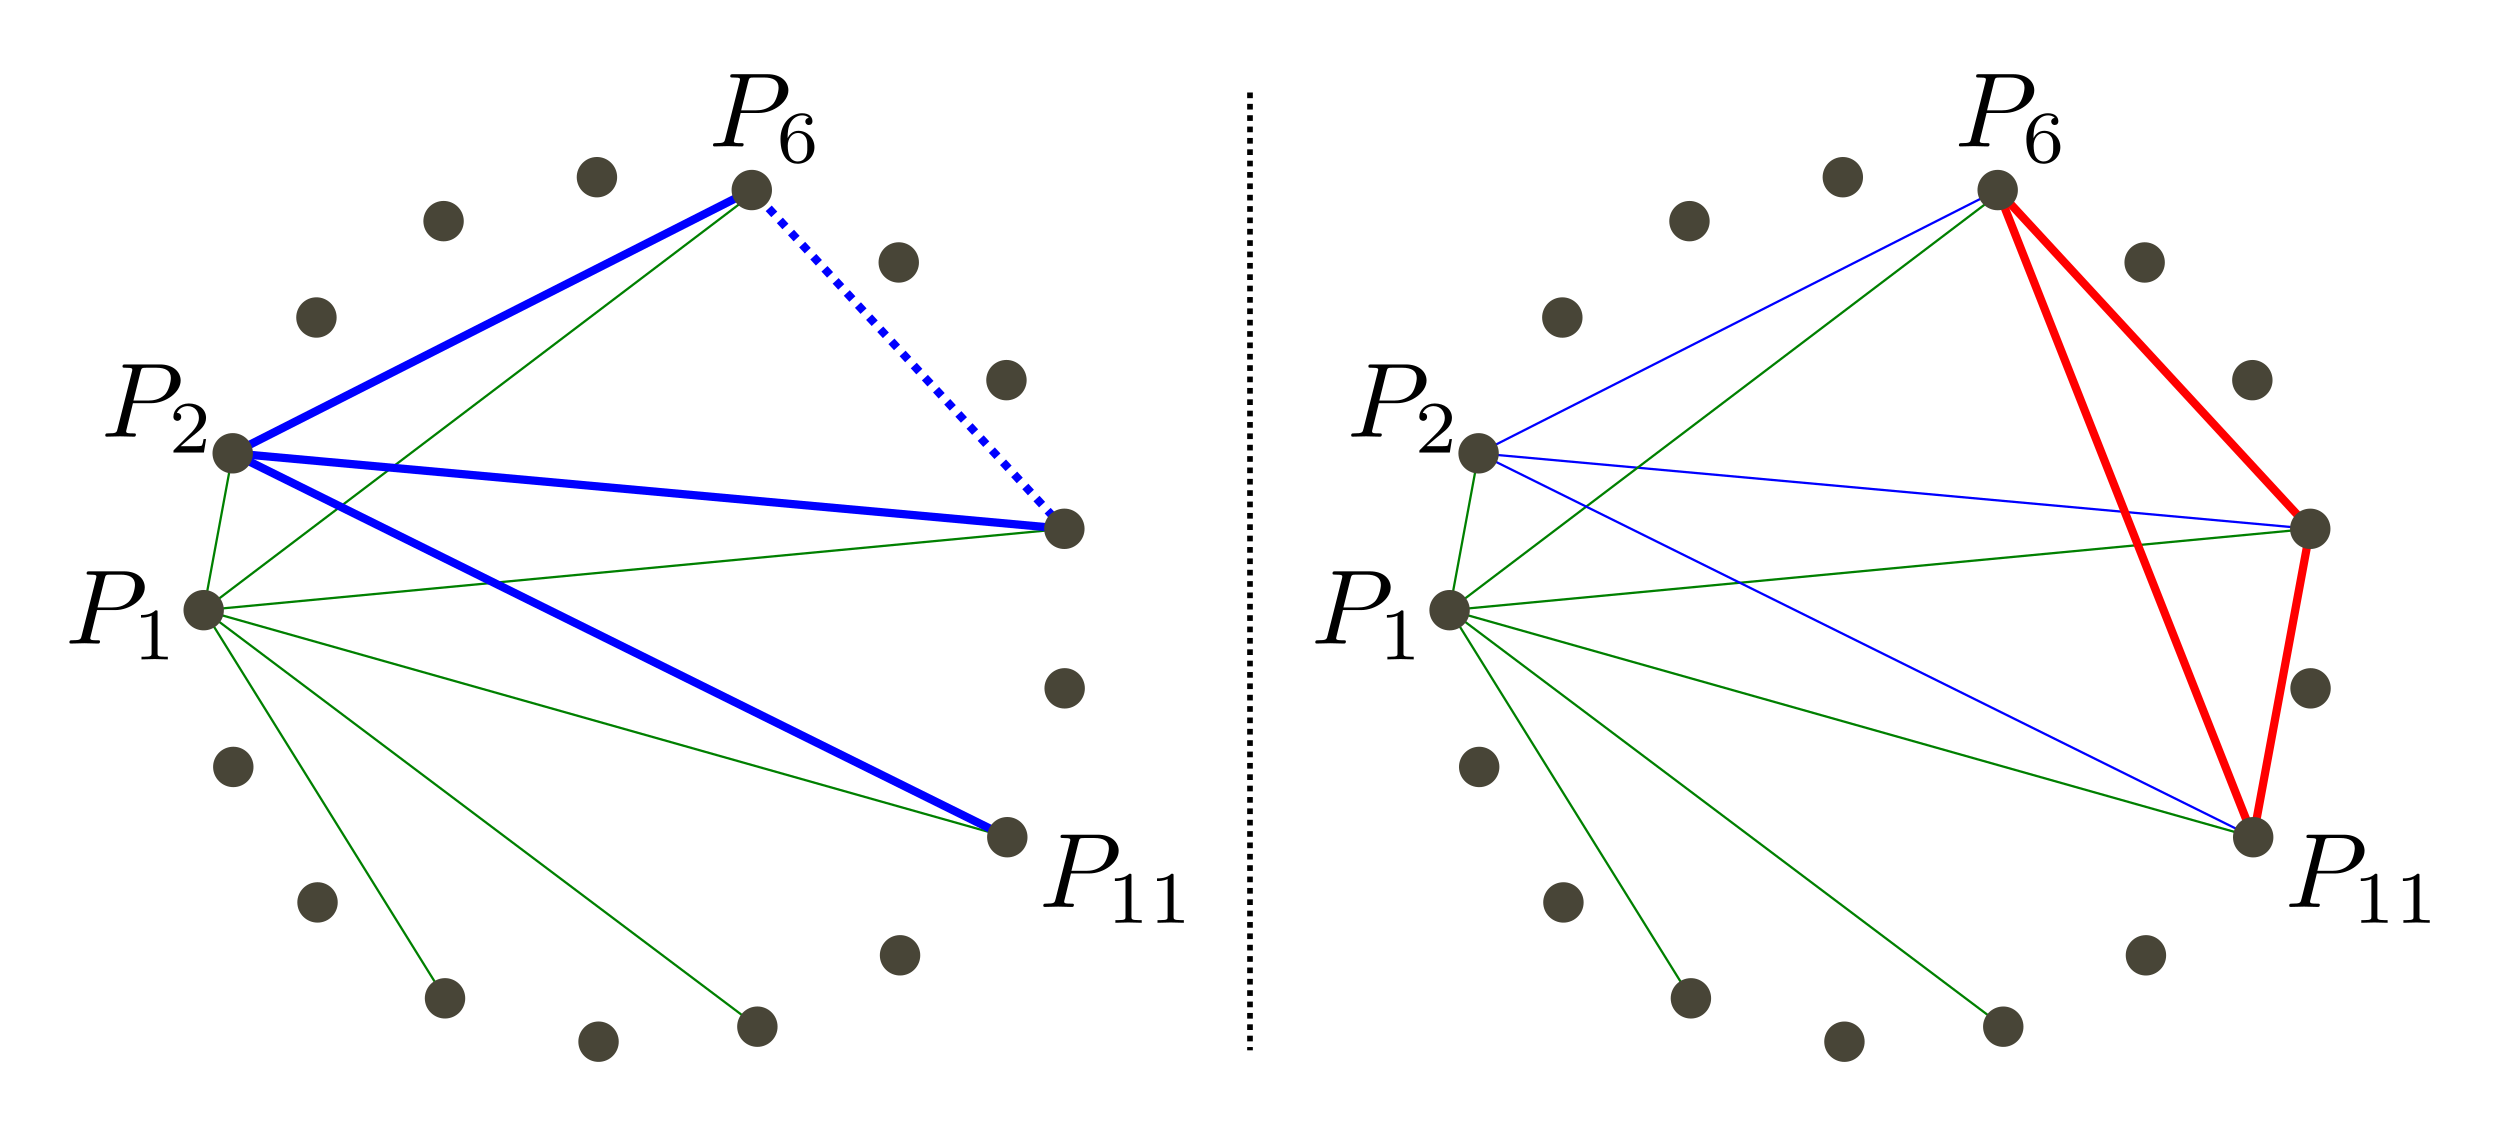 <?xml version="1.0" encoding="UTF-8" standalone="no"?>
<!-- Created with Inkscape (http://www.inkscape.org/) -->

<svg
   xmlns:ns0="http://www.iki.fi/pav/software/textext/"
   xmlns:dc="http://purl.org/dc/elements/1.1/"
   xmlns:cc="http://creativecommons.org/ns#"
   xmlns:rdf="http://www.w3.org/1999/02/22-rdf-syntax-ns#"
   xmlns:svg="http://www.w3.org/2000/svg"
   xmlns="http://www.w3.org/2000/svg"
   xmlns:xlink="http://www.w3.org/1999/xlink"
   xmlns:sodipodi="http://sodipodi.sourceforge.net/DTD/sodipodi-0.dtd"
   xmlns:inkscape="http://www.inkscape.org/namespaces/inkscape"
   width="220mm"
   height="100mm"
   viewBox="0 0 220 100"
   version="1.1"
   id="svg8"
   inkscape:version="0.92.4 (5da689c313, 2019-01-14)"
   sodipodi:docname="IMO1964-2.svg">
  <defs
     id="defs2">
    <g
       id="g4824-6">
      <symbol
         id="textext-c743eb58-0-1"
         overflow="visible"
         style="overflow:visible">
        <path
           id="path4812-2"
           d=""
           style="stroke:none"
           inkscape:connector-curvature="0" />
      </symbol>
      <symbol
         id="textext-c743eb58-1-9"
         overflow="visible"
         style="overflow:visible">
        <path
           id="path4815-3"
           d="M 3.016,-3.156 H 4.719 c 1.406,0 2.797,-1.031 2.797,-2.141 0,-0.781 -0.656,-1.516 -1.969,-1.516 h -3.219 c -0.188,0 -0.297,0 -0.297,0.188 0,0.125 0.078,0.125 0.281,0.125 0.125,0 0.312,0.016 0.422,0.016 0.172,0.031 0.219,0.047 0.219,0.172 0,0.031 0,0.062 -0.031,0.188 l -1.344,5.344 c -0.094,0.391 -0.109,0.469 -0.906,0.469 -0.156,0 -0.266,0 -0.266,0.188 C 0.406,0 0.516,0 0.547,0 0.828,0 1.531,-0.031 1.812,-0.031 c 0.219,0 0.438,0.016 0.641,0.016 0.219,0 0.438,0.016 0.641,0.016 0.078,0 0.203,0 0.203,-0.203 0,-0.109 -0.094,-0.109 -0.281,-0.109 -0.359,0 -0.641,0 -0.641,-0.172 0,-0.062 0.016,-0.109 0.031,-0.172 z M 3.734,-6.125 C 3.828,-6.469 3.844,-6.5 4.281,-6.5 h 0.953 c 0.828,0 1.359,0.266 1.359,0.953 0,0.391 -0.203,1.25 -0.594,1.609 -0.5,0.453 -1.094,0.531 -1.531,0.531 H 3.062 Z m 0,0"
           style="stroke:none"
           inkscape:connector-curvature="0" />
      </symbol>
      <symbol
         id="textext-c743eb58-2-1"
         overflow="visible"
         style="overflow:visible">
        <path
           id="path4818-9"
           d=""
           style="stroke:none"
           inkscape:connector-curvature="0" />
      </symbol>
      <symbol
         id="textext-c743eb58-3-4"
         overflow="visible"
         style="overflow:visible">
        <path
           id="path4821-7"
           d="m 2.328,-4.438 c 0,-0.188 0,-0.188 -0.203,-0.188 -0.453,0.438 -1.078,0.438 -1.359,0.438 v 0.25 c 0.156,0 0.625,0 1,-0.188 v 3.547 c 0,0.234 0,0.328 -0.688,0.328 H 0.812 V 0 c 0.125,0 0.984,-0.031 1.234,-0.031 0.219,0 1.094,0.031 1.25,0.031 V -0.25 H 3.031 c -0.703,0 -0.703,-0.094 -0.703,-0.328 z m 0,0"
           style="stroke:none"
           inkscape:connector-curvature="0" />
      </symbol>
    </g>
    <g
       id="g4824-0">
      <symbol
         id="textext-c743eb58-0-6"
         overflow="visible"
         style="overflow:visible">
        <path
           id="path4812-3"
           d=""
           style="stroke:none"
           inkscape:connector-curvature="0" />
      </symbol>
      <symbol
         id="textext-c743eb58-1-2"
         overflow="visible"
         style="overflow:visible">
        <path
           id="path4815-0"
           d="M 3.016,-3.156 H 4.719 c 1.406,0 2.797,-1.031 2.797,-2.141 0,-0.781 -0.656,-1.516 -1.969,-1.516 h -3.219 c -0.188,0 -0.297,0 -0.297,0.188 0,0.125 0.078,0.125 0.281,0.125 0.125,0 0.312,0.016 0.422,0.016 0.172,0.031 0.219,0.047 0.219,0.172 0,0.031 0,0.062 -0.031,0.188 l -1.344,5.344 c -0.094,0.391 -0.109,0.469 -0.906,0.469 -0.156,0 -0.266,0 -0.266,0.188 C 0.406,0 0.516,0 0.547,0 0.828,0 1.531,-0.031 1.812,-0.031 c 0.219,0 0.438,0.016 0.641,0.016 0.219,0 0.438,0.016 0.641,0.016 0.078,0 0.203,0 0.203,-0.203 0,-0.109 -0.094,-0.109 -0.281,-0.109 -0.359,0 -0.641,0 -0.641,-0.172 0,-0.062 0.016,-0.109 0.031,-0.172 z M 3.734,-6.125 C 3.828,-6.469 3.844,-6.5 4.281,-6.5 h 0.953 c 0.828,0 1.359,0.266 1.359,0.953 0,0.391 -0.203,1.25 -0.594,1.609 -0.5,0.453 -1.094,0.531 -1.531,0.531 H 3.062 Z m 0,0"
           style="stroke:none"
           inkscape:connector-curvature="0" />
      </symbol>
      <symbol
         id="textext-c743eb58-2-6"
         overflow="visible"
         style="overflow:visible">
        <path
           id="path4818-1"
           d=""
           style="stroke:none"
           inkscape:connector-curvature="0" />
      </symbol>
      <symbol
         id="textext-c743eb58-3-5"
         overflow="visible"
         style="overflow:visible">
        <path
           id="path4821-5"
           d="m 2.328,-4.438 c 0,-0.188 0,-0.188 -0.203,-0.188 -0.453,0.438 -1.078,0.438 -1.359,0.438 v 0.25 c 0.156,0 0.625,0 1,-0.188 v 3.547 c 0,0.234 0,0.328 -0.688,0.328 H 0.812 V 0 c 0.125,0 0.984,-0.031 1.234,-0.031 0.219,0 1.094,0.031 1.25,0.031 V -0.25 H 3.031 c -0.703,0 -0.703,-0.094 -0.703,-0.328 z m 0,0"
           style="stroke:none"
           inkscape:connector-curvature="0" />
      </symbol>
    </g>
    <g
       id="g4824-7">
      <symbol
         id="textext-c743eb58-0-4"
         overflow="visible"
         style="overflow:visible">
        <path
           id="path4812-5"
           d=""
           style="stroke:none"
           inkscape:connector-curvature="0" />
      </symbol>
      <symbol
         id="textext-c743eb58-1-25"
         overflow="visible"
         style="overflow:visible">
        <path
           id="path4815-4"
           d="M 3.016,-3.156 H 4.719 c 1.406,0 2.797,-1.031 2.797,-2.141 0,-0.781 -0.656,-1.516 -1.969,-1.516 h -3.219 c -0.188,0 -0.297,0 -0.297,0.188 0,0.125 0.078,0.125 0.281,0.125 0.125,0 0.312,0.016 0.422,0.016 0.172,0.031 0.219,0.047 0.219,0.172 0,0.031 0,0.062 -0.031,0.188 l -1.344,5.344 c -0.094,0.391 -0.109,0.469 -0.906,0.469 -0.156,0 -0.266,0 -0.266,0.188 C 0.406,0 0.516,0 0.547,0 0.828,0 1.531,-0.031 1.812,-0.031 c 0.219,0 0.438,0.016 0.641,0.016 0.219,0 0.438,0.016 0.641,0.016 0.078,0 0.203,0 0.203,-0.203 0,-0.109 -0.094,-0.109 -0.281,-0.109 -0.359,0 -0.641,0 -0.641,-0.172 0,-0.062 0.016,-0.109 0.031,-0.172 z M 3.734,-6.125 C 3.828,-6.469 3.844,-6.5 4.281,-6.5 h 0.953 c 0.828,0 1.359,0.266 1.359,0.953 0,0.391 -0.203,1.25 -0.594,1.609 -0.5,0.453 -1.094,0.531 -1.531,0.531 H 3.062 Z m 0,0"
           style="stroke:none"
           inkscape:connector-curvature="0" />
      </symbol>
      <symbol
         id="textext-c743eb58-2-7"
         overflow="visible"
         style="overflow:visible">
        <path
           id="path4818-4"
           d=""
           style="stroke:none"
           inkscape:connector-curvature="0" />
      </symbol>
      <symbol
         id="textext-c743eb58-3-43"
         overflow="visible"
         style="overflow:visible">
        <path
           id="path4821-0"
           d="m 2.328,-4.438 c 0,-0.188 0,-0.188 -0.203,-0.188 -0.453,0.438 -1.078,0.438 -1.359,0.438 v 0.25 c 0.156,0 0.625,0 1,-0.188 v 3.547 c 0,0.234 0,0.328 -0.688,0.328 H 0.812 V 0 c 0.125,0 0.984,-0.031 1.234,-0.031 0.219,0 1.094,0.031 1.25,0.031 V -0.25 H 3.031 c -0.703,0 -0.703,-0.094 -0.703,-0.328 z m 0,0"
           style="stroke:none"
           inkscape:connector-curvature="0" />
      </symbol>
    </g>
    <g
       id="g4824-5">
      <symbol
         style="overflow:visible"
         overflow="visible"
         id="textext-c743eb58-0-9">
        <path
           inkscape:connector-curvature="0"
           style="stroke:none"
           d=""
           id="path4812-22" />
      </symbol>
      <symbol
         style="overflow:visible"
         overflow="visible"
         id="textext-c743eb58-1-8">
        <path
           inkscape:connector-curvature="0"
           style="stroke:none"
           d="M 3.016,-3.156 H 4.719 c 1.406,0 2.797,-1.031 2.797,-2.141 0,-0.781 -0.656,-1.516 -1.969,-1.516 h -3.219 c -0.188,0 -0.297,0 -0.297,0.188 0,0.125 0.078,0.125 0.281,0.125 0.125,0 0.312,0.016 0.422,0.016 0.172,0.031 0.219,0.047 0.219,0.172 0,0.031 0,0.062 -0.031,0.188 l -1.344,5.344 c -0.094,0.391 -0.109,0.469 -0.906,0.469 -0.156,0 -0.266,0 -0.266,0.188 C 0.406,0 0.516,0 0.547,0 0.828,0 1.531,-0.031 1.812,-0.031 c 0.219,0 0.438,0.016 0.641,0.016 0.219,0 0.438,0.016 0.641,0.016 0.078,0 0.203,0 0.203,-0.203 0,-0.109 -0.094,-0.109 -0.281,-0.109 -0.359,0 -0.641,0 -0.641,-0.172 0,-0.062 0.016,-0.109 0.031,-0.172 z M 3.734,-6.125 C 3.828,-6.469 3.844,-6.5 4.281,-6.5 h 0.953 c 0.828,0 1.359,0.266 1.359,0.953 0,0.391 -0.203,1.25 -0.594,1.609 -0.5,0.453 -1.094,0.531 -1.531,0.531 H 3.062 Z m 0,0"
           id="path4815-9" />
      </symbol>
      <symbol
         style="overflow:visible"
         overflow="visible"
         id="textext-c743eb58-2-73">
        <path
           inkscape:connector-curvature="0"
           style="stroke:none"
           d=""
           id="path4818-6" />
      </symbol>
      <symbol
         style="overflow:visible"
         overflow="visible"
         id="textext-c743eb58-3-1">
        <path
           inkscape:connector-curvature="0"
           style="stroke:none"
           d="m 2.328,-4.438 c 0,-0.188 0,-0.188 -0.203,-0.188 -0.453,0.438 -1.078,0.438 -1.359,0.438 v 0.25 c 0.156,0 0.625,0 1,-0.188 v 3.547 c 0,0.234 0,0.328 -0.688,0.328 H 0.812 V 0 c 0.125,0 0.984,-0.031 1.234,-0.031 0.219,0 1.094,0.031 1.25,0.031 V -0.25 H 3.031 c -0.703,0 -0.703,-0.094 -0.703,-0.328 z m 0,0"
           id="path4821-2" />
      </symbol>
    </g>
    <g
       id="g5012-4">
      <symbol
         style="overflow:visible"
         overflow="visible"
         id="textext-454de6f2-0-5">
        <path
           inkscape:connector-curvature="0"
           style="stroke:none"
           d=""
           id="path5000-0" />
      </symbol>
      <symbol
         style="overflow:visible"
         overflow="visible"
         id="textext-454de6f2-1-3">
        <path
           inkscape:connector-curvature="0"
           style="stroke:none"
           d="M 3.016,-3.156 H 4.719 c 1.406,0 2.797,-1.031 2.797,-2.141 0,-0.781 -0.656,-1.516 -1.969,-1.516 h -3.219 c -0.188,0 -0.297,0 -0.297,0.188 0,0.125 0.078,0.125 0.281,0.125 0.125,0 0.312,0.016 0.422,0.016 0.172,0.031 0.219,0.047 0.219,0.172 0,0.031 0,0.062 -0.031,0.188 l -1.344,5.344 c -0.094,0.391 -0.109,0.469 -0.906,0.469 -0.156,0 -0.266,0 -0.266,0.188 C 0.406,0 0.516,0 0.547,0 0.828,0 1.531,-0.031 1.812,-0.031 c 0.219,0 0.438,0.016 0.641,0.016 0.219,0 0.438,0.016 0.641,0.016 0.078,0 0.203,0 0.203,-0.203 0,-0.109 -0.094,-0.109 -0.281,-0.109 -0.359,0 -0.641,0 -0.641,-0.172 0,-0.062 0.016,-0.109 0.031,-0.172 z M 3.734,-6.125 C 3.828,-6.469 3.844,-6.5 4.281,-6.5 h 0.953 c 0.828,0 1.359,0.266 1.359,0.953 0,0.391 -0.203,1.25 -0.594,1.609 -0.5,0.453 -1.094,0.531 -1.531,0.531 H 3.062 Z m 0,0"
           id="path5003-6" />
      </symbol>
      <symbol
         style="overflow:visible"
         overflow="visible"
         id="textext-454de6f2-2-1">
        <path
           inkscape:connector-curvature="0"
           style="stroke:none"
           d=""
           id="path5006-0" />
      </symbol>
      <symbol
         style="overflow:visible"
         overflow="visible"
         id="textext-454de6f2-3-6">
        <path
           inkscape:connector-curvature="0"
           style="stroke:none"
           d="M 3.516,-1.266 H 3.281 c -0.016,0.156 -0.094,0.562 -0.188,0.625 C 3.047,-0.594 2.516,-0.594 2.406,-0.594 H 1.125 c 0.734,-0.641 0.984,-0.844 1.391,-1.172 0.516,-0.406 1,-0.844 1,-1.5 0,-0.844 -0.734,-1.359 -1.625,-1.359 -0.859,0 -1.453,0.609 -1.453,1.25 0,0.344 0.297,0.391 0.375,0.391 0.156,0 0.359,-0.125 0.359,-0.375 0,-0.125 -0.047,-0.375 -0.406,-0.375 C 0.984,-4.219 1.453,-4.375 1.781,-4.375 c 0.703,0 1.062,0.547 1.062,1.109 0,0.609 -0.438,1.078 -0.656,1.328 L 0.516,-0.266 C 0.438,-0.203 0.438,-0.188 0.438,0 h 2.875 z m 0,0"
           id="path5009-3" />
      </symbol>
    </g>
    <g
       id="g5280-7">
      <symbol
         style="overflow:visible"
         overflow="visible"
         id="textext-f2c54057-0-6">
        <path
           inkscape:connector-curvature="0"
           style="stroke:none"
           d=""
           id="path5268-5" />
      </symbol>
      <symbol
         style="overflow:visible"
         overflow="visible"
         id="textext-f2c54057-1-6">
        <path
           inkscape:connector-curvature="0"
           style="stroke:none"
           d="M 3.016,-3.156 H 4.719 c 1.406,0 2.797,-1.031 2.797,-2.141 0,-0.781 -0.656,-1.516 -1.969,-1.516 h -3.219 c -0.188,0 -0.297,0 -0.297,0.188 0,0.125 0.078,0.125 0.281,0.125 0.125,0 0.312,0.016 0.422,0.016 0.172,0.031 0.219,0.047 0.219,0.172 0,0.031 0,0.062 -0.031,0.188 l -1.344,5.344 c -0.094,0.391 -0.109,0.469 -0.906,0.469 -0.156,0 -0.266,0 -0.266,0.188 C 0.406,0 0.516,0 0.547,0 0.828,0 1.531,-0.031 1.812,-0.031 c 0.219,0 0.438,0.016 0.641,0.016 0.219,0 0.438,0.016 0.641,0.016 0.078,0 0.203,0 0.203,-0.203 0,-0.109 -0.094,-0.109 -0.281,-0.109 -0.359,0 -0.641,0 -0.641,-0.172 0,-0.062 0.016,-0.109 0.031,-0.172 z M 3.734,-6.125 C 3.828,-6.469 3.844,-6.5 4.281,-6.5 h 0.953 c 0.828,0 1.359,0.266 1.359,0.953 0,0.391 -0.203,1.25 -0.594,1.609 -0.5,0.453 -1.094,0.531 -1.531,0.531 H 3.062 Z m 0,0"
           id="path5271-9" />
      </symbol>
      <symbol
         style="overflow:visible"
         overflow="visible"
         id="textext-f2c54057-2-3">
        <path
           inkscape:connector-curvature="0"
           style="stroke:none"
           d=""
           id="path5274-7" />
      </symbol>
      <symbol
         style="overflow:visible"
         overflow="visible"
         id="textext-f2c54057-3-4">
        <path
           inkscape:connector-curvature="0"
           style="stroke:none"
           d="m 2.328,-4.438 c 0,-0.188 0,-0.188 -0.203,-0.188 -0.453,0.438 -1.078,0.438 -1.359,0.438 v 0.25 c 0.156,0 0.625,0 1,-0.188 v 3.547 c 0,0.234 0,0.328 -0.688,0.328 H 0.812 V 0 c 0.125,0 0.984,-0.031 1.234,-0.031 0.219,0 1.094,0.031 1.25,0.031 V -0.25 H 3.031 c -0.703,0 -0.703,-0.094 -0.703,-0.328 z m 0,0"
           id="path5277-5" />
      </symbol>
    </g>
    <g
       id="g5444-7">
      <symbol
         style="overflow:visible"
         overflow="visible"
         id="textext-c9414105-0-8">
        <path
           inkscape:connector-curvature="0"
           style="stroke:none"
           d=""
           id="path5432-6" />
      </symbol>
      <symbol
         style="overflow:visible"
         overflow="visible"
         id="textext-c9414105-1-8">
        <path
           inkscape:connector-curvature="0"
           style="stroke:none"
           d="M 3.016,-3.156 H 4.719 c 1.406,0 2.797,-1.031 2.797,-2.141 0,-0.781 -0.656,-1.516 -1.969,-1.516 h -3.219 c -0.188,0 -0.297,0 -0.297,0.188 0,0.125 0.078,0.125 0.281,0.125 0.125,0 0.312,0.016 0.422,0.016 0.172,0.031 0.219,0.047 0.219,0.172 0,0.031 0,0.062 -0.031,0.188 l -1.344,5.344 c -0.094,0.391 -0.109,0.469 -0.906,0.469 -0.156,0 -0.266,0 -0.266,0.188 C 0.406,0 0.516,0 0.547,0 0.828,0 1.531,-0.031 1.812,-0.031 c 0.219,0 0.438,0.016 0.641,0.016 0.219,0 0.438,0.016 0.641,0.016 0.078,0 0.203,0 0.203,-0.203 0,-0.109 -0.094,-0.109 -0.281,-0.109 -0.359,0 -0.641,0 -0.641,-0.172 0,-0.062 0.016,-0.109 0.031,-0.172 z M 3.734,-6.125 C 3.828,-6.469 3.844,-6.5 4.281,-6.5 h 0.953 c 0.828,0 1.359,0.266 1.359,0.953 0,0.391 -0.203,1.25 -0.594,1.609 -0.5,0.453 -1.094,0.531 -1.531,0.531 H 3.062 Z m 0,0"
           id="path5435-8" />
      </symbol>
      <symbol
         style="overflow:visible"
         overflow="visible"
         id="textext-c9414105-2-4">
        <path
           inkscape:connector-curvature="0"
           style="stroke:none"
           d=""
           id="path5438-3" />
      </symbol>
      <symbol
         style="overflow:visible"
         overflow="visible"
         id="textext-c9414105-3-1">
        <path
           inkscape:connector-curvature="0"
           style="stroke:none"
           d="m 1.047,-2.281 c 0,-0.562 0.047,-1.078 0.312,-1.516 0.234,-0.375 0.609,-0.625 1.062,-0.625 0.203,0 0.484,0.047 0.625,0.234 C 2.875,-4.172 2.719,-4.047 2.719,-3.844 c 0,0.172 0.125,0.328 0.328,0.328 0.219,0 0.344,-0.141 0.344,-0.344 0,-0.406 -0.297,-0.766 -0.984,-0.766 -1,0 -2.031,0.922 -2.031,2.422 0,1.797 0.844,2.344 1.625,2.344 0.844,0 1.578,-0.656 1.578,-1.562 0,-0.891 -0.703,-1.547 -1.516,-1.547 -0.562,0 -0.859,0.375 -1.016,0.688 z M 2,-0.078 c -0.359,0 -0.625,-0.203 -0.781,-0.516 C 1.125,-0.797 1.062,-1.156 1.062,-1.562 c 0,-0.688 0.406,-1.203 0.969,-1.203 0.312,0 0.531,0.125 0.703,0.375 0.172,0.266 0.172,0.562 0.172,0.969 0,0.391 0,0.688 -0.188,0.969 -0.156,0.234 -0.391,0.375 -0.719,0.375 z m 0,0"
           id="path5441-4" />
      </symbol>
    </g>
    <g
       id="g4824-4">
      <symbol
         id="textext-c743eb58-0-90"
         overflow="visible"
         style="overflow:visible">
        <path
           id="path4812-9"
           d=""
           style="stroke:none"
           inkscape:connector-curvature="0" />
      </symbol>
      <symbol
         id="textext-c743eb58-1-1"
         overflow="visible"
         style="overflow:visible">
        <path
           id="path4815-7"
           d="M 3.016,-3.156 H 4.719 c 1.406,0 2.797,-1.031 2.797,-2.141 0,-0.781 -0.656,-1.516 -1.969,-1.516 h -3.219 c -0.188,0 -0.297,0 -0.297,0.188 0,0.125 0.078,0.125 0.281,0.125 0.125,0 0.312,0.016 0.422,0.016 0.172,0.031 0.219,0.047 0.219,0.172 0,0.031 0,0.062 -0.031,0.188 l -1.344,5.344 c -0.094,0.391 -0.109,0.469 -0.906,0.469 -0.156,0 -0.266,0 -0.266,0.188 C 0.406,0 0.516,0 0.547,0 0.828,0 1.531,-0.031 1.812,-0.031 c 0.219,0 0.438,0.016 0.641,0.016 0.219,0 0.438,0.016 0.641,0.016 0.078,0 0.203,0 0.203,-0.203 0,-0.109 -0.094,-0.109 -0.281,-0.109 -0.359,0 -0.641,0 -0.641,-0.172 0,-0.062 0.016,-0.109 0.031,-0.172 z M 3.734,-6.125 C 3.828,-6.469 3.844,-6.5 4.281,-6.5 h 0.953 c 0.828,0 1.359,0.266 1.359,0.953 0,0.391 -0.203,1.25 -0.594,1.609 -0.5,0.453 -1.094,0.531 -1.531,0.531 H 3.062 Z m 0,0"
           style="stroke:none"
           inkscape:connector-curvature="0" />
      </symbol>
      <symbol
         id="textext-c743eb58-2-71"
         overflow="visible"
         style="overflow:visible">
        <path
           id="path4818-15"
           d=""
           style="stroke:none"
           inkscape:connector-curvature="0" />
      </symbol>
      <symbol
         id="textext-c743eb58-3-9"
         overflow="visible"
         style="overflow:visible">
        <path
           id="path4821-77"
           d="m 2.328,-4.438 c 0,-0.188 0,-0.188 -0.203,-0.188 -0.453,0.438 -1.078,0.438 -1.359,0.438 v 0.25 c 0.156,0 0.625,0 1,-0.188 v 3.547 c 0,0.234 0,0.328 -0.688,0.328 H 0.812 V 0 c 0.125,0 0.984,-0.031 1.234,-0.031 0.219,0 1.094,0.031 1.25,0.031 V -0.25 H 3.031 c -0.703,0 -0.703,-0.094 -0.703,-0.328 z m 0,0"
           style="stroke:none"
           inkscape:connector-curvature="0" />
      </symbol>
    </g>
    <g
       id="g5012-9">
      <symbol
         id="textext-454de6f2-0-4"
         overflow="visible"
         style="overflow:visible">
        <path
           id="path5000-8"
           d=""
           style="stroke:none"
           inkscape:connector-curvature="0" />
      </symbol>
      <symbol
         id="textext-454de6f2-1-1"
         overflow="visible"
         style="overflow:visible">
        <path
           id="path5003-2"
           d="M 3.016,-3.156 H 4.719 c 1.406,0 2.797,-1.031 2.797,-2.141 0,-0.781 -0.656,-1.516 -1.969,-1.516 h -3.219 c -0.188,0 -0.297,0 -0.297,0.188 0,0.125 0.078,0.125 0.281,0.125 0.125,0 0.312,0.016 0.422,0.016 0.172,0.031 0.219,0.047 0.219,0.172 0,0.031 0,0.062 -0.031,0.188 l -1.344,5.344 c -0.094,0.391 -0.109,0.469 -0.906,0.469 -0.156,0 -0.266,0 -0.266,0.188 C 0.406,0 0.516,0 0.547,0 0.828,0 1.531,-0.031 1.812,-0.031 c 0.219,0 0.438,0.016 0.641,0.016 0.219,0 0.438,0.016 0.641,0.016 0.078,0 0.203,0 0.203,-0.203 0,-0.109 -0.094,-0.109 -0.281,-0.109 -0.359,0 -0.641,0 -0.641,-0.172 0,-0.062 0.016,-0.109 0.031,-0.172 z M 3.734,-6.125 C 3.828,-6.469 3.844,-6.5 4.281,-6.5 h 0.953 c 0.828,0 1.359,0.266 1.359,0.953 0,0.391 -0.203,1.25 -0.594,1.609 -0.5,0.453 -1.094,0.531 -1.531,0.531 H 3.062 Z m 0,0"
           style="stroke:none"
           inkscape:connector-curvature="0" />
      </symbol>
      <symbol
         id="textext-454de6f2-2-9"
         overflow="visible"
         style="overflow:visible">
        <path
           id="path5006-3"
           d=""
           style="stroke:none"
           inkscape:connector-curvature="0" />
      </symbol>
      <symbol
         id="textext-454de6f2-3-9"
         overflow="visible"
         style="overflow:visible">
        <path
           id="path5009-0"
           d="M 3.516,-1.266 H 3.281 c -0.016,0.156 -0.094,0.562 -0.188,0.625 C 3.047,-0.594 2.516,-0.594 2.406,-0.594 H 1.125 c 0.734,-0.641 0.984,-0.844 1.391,-1.172 0.516,-0.406 1,-0.844 1,-1.5 0,-0.844 -0.734,-1.359 -1.625,-1.359 -0.859,0 -1.453,0.609 -1.453,1.25 0,0.344 0.297,0.391 0.375,0.391 0.156,0 0.359,-0.125 0.359,-0.375 0,-0.125 -0.047,-0.375 -0.406,-0.375 C 0.984,-4.219 1.453,-4.375 1.781,-4.375 c 0.703,0 1.062,0.547 1.062,1.109 0,0.609 -0.438,1.078 -0.656,1.328 L 0.516,-0.266 C 0.438,-0.203 0.438,-0.188 0.438,0 h 2.875 z m 0,0"
           style="stroke:none"
           inkscape:connector-curvature="0" />
      </symbol>
    </g>
    <g
       id="g5280-8">
      <symbol
         id="textext-f2c54057-0-5"
         overflow="visible"
         style="overflow:visible">
        <path
           id="path5268-6"
           d=""
           style="stroke:none"
           inkscape:connector-curvature="0" />
      </symbol>
      <symbol
         id="textext-f2c54057-1-1"
         overflow="visible"
         style="overflow:visible">
        <path
           id="path5271-1"
           d="M 3.016,-3.156 H 4.719 c 1.406,0 2.797,-1.031 2.797,-2.141 0,-0.781 -0.656,-1.516 -1.969,-1.516 h -3.219 c -0.188,0 -0.297,0 -0.297,0.188 0,0.125 0.078,0.125 0.281,0.125 0.125,0 0.312,0.016 0.422,0.016 0.172,0.031 0.219,0.047 0.219,0.172 0,0.031 0,0.062 -0.031,0.188 l -1.344,5.344 c -0.094,0.391 -0.109,0.469 -0.906,0.469 -0.156,0 -0.266,0 -0.266,0.188 C 0.406,0 0.516,0 0.547,0 0.828,0 1.531,-0.031 1.812,-0.031 c 0.219,0 0.438,0.016 0.641,0.016 0.219,0 0.438,0.016 0.641,0.016 0.078,0 0.203,0 0.203,-0.203 0,-0.109 -0.094,-0.109 -0.281,-0.109 -0.359,0 -0.641,0 -0.641,-0.172 0,-0.062 0.016,-0.109 0.031,-0.172 z M 3.734,-6.125 C 3.828,-6.469 3.844,-6.5 4.281,-6.5 h 0.953 c 0.828,0 1.359,0.266 1.359,0.953 0,0.391 -0.203,1.25 -0.594,1.609 -0.5,0.453 -1.094,0.531 -1.531,0.531 H 3.062 Z m 0,0"
           style="stroke:none"
           inkscape:connector-curvature="0" />
      </symbol>
      <symbol
         id="textext-f2c54057-2-5"
         overflow="visible"
         style="overflow:visible">
        <path
           id="path5274-9"
           d=""
           style="stroke:none"
           inkscape:connector-curvature="0" />
      </symbol>
      <symbol
         id="textext-f2c54057-3-8"
         overflow="visible"
         style="overflow:visible">
        <path
           id="path5277-4"
           d="m 2.328,-4.438 c 0,-0.188 0,-0.188 -0.203,-0.188 -0.453,0.438 -1.078,0.438 -1.359,0.438 v 0.25 c 0.156,0 0.625,0 1,-0.188 v 3.547 c 0,0.234 0,0.328 -0.688,0.328 H 0.812 V 0 c 0.125,0 0.984,-0.031 1.234,-0.031 0.219,0 1.094,0.031 1.25,0.031 V -0.25 H 3.031 c -0.703,0 -0.703,-0.094 -0.703,-0.328 z m 0,0"
           style="stroke:none"
           inkscape:connector-curvature="0" />
      </symbol>
    </g>
    <g
       id="g5444-76">
      <symbol
         id="textext-c9414105-0-3"
         overflow="visible"
         style="overflow:visible">
        <path
           id="path5432-1"
           d=""
           style="stroke:none"
           inkscape:connector-curvature="0" />
      </symbol>
      <symbol
         id="textext-c9414105-1-7"
         overflow="visible"
         style="overflow:visible">
        <path
           id="path5435-5"
           d="M 3.016,-3.156 H 4.719 c 1.406,0 2.797,-1.031 2.797,-2.141 0,-0.781 -0.656,-1.516 -1.969,-1.516 h -3.219 c -0.188,0 -0.297,0 -0.297,0.188 0,0.125 0.078,0.125 0.281,0.125 0.125,0 0.312,0.016 0.422,0.016 0.172,0.031 0.219,0.047 0.219,0.172 0,0.031 0,0.062 -0.031,0.188 l -1.344,5.344 c -0.094,0.391 -0.109,0.469 -0.906,0.469 -0.156,0 -0.266,0 -0.266,0.188 C 0.406,0 0.516,0 0.547,0 0.828,0 1.531,-0.031 1.812,-0.031 c 0.219,0 0.438,0.016 0.641,0.016 0.219,0 0.438,0.016 0.641,0.016 0.078,0 0.203,0 0.203,-0.203 0,-0.109 -0.094,-0.109 -0.281,-0.109 -0.359,0 -0.641,0 -0.641,-0.172 0,-0.062 0.016,-0.109 0.031,-0.172 z M 3.734,-6.125 C 3.828,-6.469 3.844,-6.5 4.281,-6.5 h 0.953 c 0.828,0 1.359,0.266 1.359,0.953 0,0.391 -0.203,1.25 -0.594,1.609 -0.5,0.453 -1.094,0.531 -1.531,0.531 H 3.062 Z m 0,0"
           style="stroke:none"
           inkscape:connector-curvature="0" />
      </symbol>
      <symbol
         id="textext-c9414105-2-9"
         overflow="visible"
         style="overflow:visible">
        <path
           id="path5438-6"
           d=""
           style="stroke:none"
           inkscape:connector-curvature="0" />
      </symbol>
      <symbol
         id="textext-c9414105-3-2"
         overflow="visible"
         style="overflow:visible">
        <path
           id="path5441-1"
           d="m 1.047,-2.281 c 0,-0.562 0.047,-1.078 0.312,-1.516 0.234,-0.375 0.609,-0.625 1.062,-0.625 0.203,0 0.484,0.047 0.625,0.234 C 2.875,-4.172 2.719,-4.047 2.719,-3.844 c 0,0.172 0.125,0.328 0.328,0.328 0.219,0 0.344,-0.141 0.344,-0.344 0,-0.406 -0.297,-0.766 -0.984,-0.766 -1,0 -2.031,0.922 -2.031,2.422 0,1.797 0.844,2.344 1.625,2.344 0.844,0 1.578,-0.656 1.578,-1.562 0,-0.891 -0.703,-1.547 -1.516,-1.547 -0.562,0 -0.859,0.375 -1.016,0.688 z M 2,-0.078 c -0.359,0 -0.625,-0.203 -0.781,-0.516 C 1.125,-0.797 1.062,-1.156 1.062,-1.562 c 0,-0.688 0.406,-1.203 0.969,-1.203 0.312,0 0.531,0.125 0.703,0.375 0.172,0.266 0.172,0.562 0.172,0.969 0,0.391 0,0.688 -0.188,0.969 -0.156,0.234 -0.391,0.375 -0.719,0.375 z m 0,0"
           style="stroke:none"
           inkscape:connector-curvature="0" />
      </symbol>
    </g>
  </defs>
  <sodipodi:namedview
     id="base"
     pagecolor="#ffffff"
     bordercolor="#666666"
     borderopacity="1.0"
     inkscape:pageopacity="0.0"
     inkscape:pageshadow="2"
     inkscape:zoom="0.7"
     inkscape:cx="845.9954"
     inkscape:cy="341.32935"
     inkscape:document-units="mm"
     inkscape:current-layer="layer1"
     showgrid="false"
     inkscape:snap-bbox="true"
     inkscape:bbox-paths="true"
     inkscape:bbox-nodes="true"
     inkscape:snap-bbox-edge-midpoints="true"
     inkscape:snap-bbox-midpoints="true"
     inkscape:snap-intersection-paths="true"
     inkscape:snap-midpoints="true"
     inkscape:snap-smooth-nodes="true"
     inkscape:snap-object-midpoints="true"
     inkscape:window-width="1920"
     inkscape:window-height="1010"
     inkscape:window-x="1920"
     inkscape:window-y="0"
     inkscape:window-maximized="1"
     inkscape:snap-global="false" />
  <g
     inkscape:label="Camada 1"
     inkscape:groupmode="layer"
     id="layer1"
     transform="translate(0,-197)">
    <g
       id="g1940"
       transform="translate(0.333,-0.012)">
      <path
         sodipodi:nodetypes="cc"
         style="fill:none;stroke:#0000ff;stroke-width:0.724;stroke-linecap:butt;stroke-linejoin:miter;stroke-miterlimit:4;stroke-dasharray:0.724, 0.724;stroke-dashoffset:0;stroke-opacity:1"
         d="M 93.333,243.546 65.826,213.735"
         id="path1383"
         inkscape:connector-curvature="0" />
      <path
         inkscape:connector-curvature="0"
         id="path4522"
         d="M 17.594,250.707 66.181,213.873"
         style="fill:none;stroke:#008000;stroke-width:0.2;stroke-linecap:butt;stroke-linejoin:miter;stroke-miterlimit:4;stroke-dasharray:none;stroke-opacity:1" />
      <path
         sodipodi:nodetypes="cc"
         inkscape:connector-curvature="0"
         id="path4524"
         d="m 20.148,236.903 -2.554,13.805"
         style="fill:none;stroke:#008000;stroke-width:0.2;stroke-linecap:butt;stroke-linejoin:miter;stroke-miterlimit:4;stroke-dasharray:none;stroke-opacity:1" />
      <path
         inkscape:connector-curvature="0"
         id="path4526"
         d="m 93.333,243.546 -75.739,7.161"
         style="fill:none;stroke:#008000;stroke-width:0.2;stroke-linecap:butt;stroke-linejoin:miter;stroke-miterlimit:4;stroke-dasharray:none;stroke-opacity:1" />
      <path
         inkscape:connector-curvature="0"
         id="path4528"
         d="M 88.312,270.685 17.594,250.707"
         style="fill:none;stroke:#008000;stroke-width:0.2;stroke-linecap:butt;stroke-linejoin:miter;stroke-miterlimit:4;stroke-dasharray:none;stroke-opacity:1" />
      <path
         inkscape:connector-curvature="0"
         id="path4530"
         d="M 66.318,287.359 17.594,250.707"
         style="fill:none;stroke:#008000;stroke-width:0.2;stroke-linecap:butt;stroke-linejoin:miter;stroke-miterlimit:4;stroke-dasharray:none;stroke-opacity:1" />
      <path
         inkscape:connector-curvature="0"
         id="path4532"
         d="M 38.831,284.864 17.594,250.707"
         style="fill:none;stroke:#008000;stroke-width:0.2;stroke-linecap:butt;stroke-linejoin:miter;stroke-miterlimit:4;stroke-dasharray:none;stroke-opacity:1" />
      <circle
         transform="rotate(-6.361)"
         r="1.778"
         cy="251.113"
         cx="-10.293"
         id="path4520"
         style="opacity:1;fill:#484537;fill-opacity:1;stroke:none;stroke-width:0.724;stroke-linecap:round;stroke-linejoin:round;stroke-miterlimit:4;stroke-dasharray:none;stroke-dashoffset:0;stroke-opacity:1" />
      <circle
         transform="rotate(-6.361)"
         r="1.778"
         cy="227.479"
         cx="53.886"
         id="path4520-7"
         style="opacity:1;fill:#484537;fill-opacity:1;stroke:none;stroke-width:0.724;stroke-linecap:round;stroke-linejoin:round;stroke-miterlimit:4;stroke-dasharray:none;stroke-dashoffset:0;stroke-opacity:1" />
      <circle
         transform="rotate(-6.361)"
         r="1.778"
         cy="238.822"
         cx="62.158"
         id="path4520-0"
         style="opacity:1;fill:#484537;fill-opacity:1;stroke:none;stroke-width:0.724;stroke-linecap:round;stroke-linejoin:round;stroke-miterlimit:4;stroke-dasharray:none;stroke-dashoffset:0;stroke-opacity:1" />
      <circle
         transform="rotate(-6.361)"
         r="1.778"
         cy="266.343"
         cx="64.244"
         id="path4520-36"
         style="opacity:1;fill:#484537;fill-opacity:1;stroke:none;stroke-width:0.724;stroke-linecap:round;stroke-linejoin:round;stroke-miterlimit:4;stroke-dasharray:none;stroke-dashoffset:0;stroke-opacity:1" />
      <circle
         transform="rotate(-6.361)"
         r="1.778"
         cy="292.938"
         cx="34.07"
         id="path4520-26"
         style="opacity:1;fill:#484537;fill-opacity:1;stroke:none;stroke-width:0.724;stroke-linecap:round;stroke-linejoin:round;stroke-miterlimit:4;stroke-dasharray:none;stroke-dashoffset:0;stroke-opacity:1" />
      <circle
         transform="rotate(-6.361)"
         r="1.778"
         cy="292.703"
         cx="20.033"
         id="path4520-1"
         style="opacity:1;fill:#484537;fill-opacity:1;stroke:none;stroke-width:0.724;stroke-linecap:round;stroke-linejoin:round;stroke-miterlimit:4;stroke-dasharray:none;stroke-dashoffset:0;stroke-opacity:1" />
      <circle
         transform="rotate(-6.361)"
         r="1.778"
         cy="287.413"
         cx="7.029"
         id="path4520-8"
         style="opacity:1;fill:#484537;fill-opacity:1;stroke:none;stroke-width:0.724;stroke-linecap:round;stroke-linejoin:round;stroke-miterlimit:4;stroke-dasharray:none;stroke-dashoffset:0;stroke-opacity:1" />
      <circle
         transform="rotate(-6.361)"
         r="1.778"
         cy="277.782"
         cx="-3.186"
         id="path4520-79"
         style="opacity:1;fill:#484537;fill-opacity:1;stroke:none;stroke-width:0.724;stroke-linecap:round;stroke-linejoin:round;stroke-miterlimit:4;stroke-dasharray:none;stroke-dashoffset:0;stroke-opacity:1" />
      <circle
         transform="rotate(-6.361)"
         r="1.778"
         cy="265.112"
         cx="-9.232"
         id="path4520-20"
         style="opacity:1;fill:#484537;fill-opacity:1;stroke:none;stroke-width:0.724;stroke-linecap:round;stroke-linejoin:round;stroke-miterlimit:4;stroke-dasharray:none;stroke-dashoffset:0;stroke-opacity:1" />
      <circle
         transform="rotate(-6.361)"
         r="1.778"
         cy="226.616"
         cx="2.421"
         id="path4520-75"
         style="opacity:1;fill:#484537;fill-opacity:1;stroke:none;stroke-width:0.724;stroke-linecap:round;stroke-linejoin:round;stroke-miterlimit:4;stroke-dasharray:none;stroke-dashoffset:0;stroke-opacity:1" />
      <circle
         transform="rotate(-6.361)"
         r="1.778"
         cy="219.427"
         cx="14.48"
         id="path4520-92"
         style="opacity:1;fill:#484537;fill-opacity:1;stroke:none;stroke-width:0.724;stroke-linecap:round;stroke-linejoin:round;stroke-miterlimit:4;stroke-dasharray:none;stroke-dashoffset:0;stroke-opacity:1" />
      <circle
         transform="rotate(-6.361)"
         r="1.778"
         cy="217.079"
         cx="28.321"
         id="path4520-28"
         style="opacity:1;fill:#484537;fill-opacity:1;stroke:none;stroke-width:0.724;stroke-linecap:round;stroke-linejoin:round;stroke-miterlimit:4;stroke-dasharray:none;stroke-dashoffset:0;stroke-opacity:1" />
      <circle
         transform="rotate(-6.361)"
         r="1.778"
         cy="288.087"
         cx="47.244"
         id="path4520-26-9"
         style="opacity:1;fill:#484537;fill-opacity:1;stroke:none;stroke-width:0.724;stroke-linecap:round;stroke-linejoin:round;stroke-miterlimit:4;stroke-dasharray:none;stroke-dashoffset:0;stroke-opacity:1" />
      <g
         transform="matrix(0.933,0,0,0.933,-203.069,127.909)"
         ns0:text="$P_1$"
         ns0:preamble=""
         id="g4837">
        <defs
           id="defs4826">
          <g
             id="g4824">
            <symbol
               style="overflow:visible"
               overflow="visible"
               id="textext-c743eb58-0">
              <path
                 inkscape:connector-curvature="0"
                 style="stroke:none"
                 d=""
                 id="path4812" />
            </symbol>
            <symbol
               style="overflow:visible"
               overflow="visible"
               id="textext-c743eb58-1">
              <path
                 inkscape:connector-curvature="0"
                 style="stroke:none"
                 d="M 3.016,-3.156 H 4.719 c 1.406,0 2.797,-1.031 2.797,-2.141 0,-0.781 -0.656,-1.516 -1.969,-1.516 h -3.219 c -0.188,0 -0.297,0 -0.297,0.188 0,0.125 0.078,0.125 0.281,0.125 0.125,0 0.312,0.016 0.422,0.016 0.172,0.031 0.219,0.047 0.219,0.172 0,0.031 0,0.062 -0.031,0.188 l -1.344,5.344 c -0.094,0.391 -0.109,0.469 -0.906,0.469 -0.156,0 -0.266,0 -0.266,0.188 C 0.406,0 0.516,0 0.547,0 0.828,0 1.531,-0.031 1.812,-0.031 c 0.219,0 0.438,0.016 0.641,0.016 0.219,0 0.438,0.016 0.641,0.016 0.078,0 0.203,0 0.203,-0.203 0,-0.109 -0.094,-0.109 -0.281,-0.109 -0.359,0 -0.641,0 -0.641,-0.172 0,-0.062 0.016,-0.109 0.031,-0.172 z M 3.734,-6.125 C 3.828,-6.469 3.844,-6.5 4.281,-6.5 h 0.953 c 0.828,0 1.359,0.266 1.359,0.953 0,0.391 -0.203,1.25 -0.594,1.609 -0.5,0.453 -1.094,0.531 -1.531,0.531 H 3.062 Z m 0,0"
                 id="path4815" />
            </symbol>
            <symbol
               style="overflow:visible"
               overflow="visible"
               id="textext-c743eb58-2">
              <path
                 inkscape:connector-curvature="0"
                 style="stroke:none"
                 d=""
                 id="path4818" />
            </symbol>
            <symbol
               style="overflow:visible"
               overflow="visible"
               id="textext-c743eb58-3">
              <path
                 inkscape:connector-curvature="0"
                 style="stroke:none"
                 d="m 2.328,-4.438 c 0,-0.188 0,-0.188 -0.203,-0.188 -0.453,0.438 -1.078,0.438 -1.359,0.438 v 0.25 c 0.156,0 0.625,0 1,-0.188 v 3.547 c 0,0.234 0,0.328 -0.688,0.328 H 0.812 V 0 c 0.125,0 0.984,-0.031 1.234,-0.031 0.219,0 1.094,0.031 1.25,0.031 V -0.25 H 3.031 c -0.703,0 -0.703,-0.094 -0.703,-0.328 z m 0,0"
                 id="path4821" />
            </symbol>
          </g>
        </defs>
        <g
           id="textext-c743eb58-4">
          <g
             style="fill:#000000;fill-opacity:1"
             id="g4830">
            <use
               height="100%"
               width="100%"
               xlink:href="#textext-c743eb58-1"
               x="223.432"
               y="134.765"
               id="use4828" />
          </g>
          <g
             style="fill:#000000;fill-opacity:1"
             id="g4834">
            <use
               height="100%"
               width="100%"
               xlink:href="#textext-c743eb58-3"
               x="229.828"
               y="136.259"
               id="use4832" />
          </g>
        </g>
      </g>
      <g
         ns0:text="$P_2$"
         ns0:preamble=""
         transform="matrix(0.933,0,0,0.933,-199.911,109.703)"
         id="g5025">
        <defs
           id="defs5014">
          <g
             id="g5012">
            <symbol
               style="overflow:visible"
               overflow="visible"
               id="textext-454de6f2-0">
              <path
                 inkscape:connector-curvature="0"
                 style="stroke:none"
                 d=""
                 id="path5000" />
            </symbol>
            <symbol
               style="overflow:visible"
               overflow="visible"
               id="textext-454de6f2-1">
              <path
                 inkscape:connector-curvature="0"
                 style="stroke:none"
                 d="M 3.016,-3.156 H 4.719 c 1.406,0 2.797,-1.031 2.797,-2.141 0,-0.781 -0.656,-1.516 -1.969,-1.516 h -3.219 c -0.188,0 -0.297,0 -0.297,0.188 0,0.125 0.078,0.125 0.281,0.125 0.125,0 0.312,0.016 0.422,0.016 0.172,0.031 0.219,0.047 0.219,0.172 0,0.031 0,0.062 -0.031,0.188 l -1.344,5.344 c -0.094,0.391 -0.109,0.469 -0.906,0.469 -0.156,0 -0.266,0 -0.266,0.188 C 0.406,0 0.516,0 0.547,0 0.828,0 1.531,-0.031 1.812,-0.031 c 0.219,0 0.438,0.016 0.641,0.016 0.219,0 0.438,0.016 0.641,0.016 0.078,0 0.203,0 0.203,-0.203 0,-0.109 -0.094,-0.109 -0.281,-0.109 -0.359,0 -0.641,0 -0.641,-0.172 0,-0.062 0.016,-0.109 0.031,-0.172 z M 3.734,-6.125 C 3.828,-6.469 3.844,-6.5 4.281,-6.5 h 0.953 c 0.828,0 1.359,0.266 1.359,0.953 0,0.391 -0.203,1.25 -0.594,1.609 -0.5,0.453 -1.094,0.531 -1.531,0.531 H 3.062 Z m 0,0"
                 id="path5003" />
            </symbol>
            <symbol
               style="overflow:visible"
               overflow="visible"
               id="textext-454de6f2-2">
              <path
                 inkscape:connector-curvature="0"
                 style="stroke:none"
                 d=""
                 id="path5006" />
            </symbol>
            <symbol
               style="overflow:visible"
               overflow="visible"
               id="textext-454de6f2-3">
              <path
                 inkscape:connector-curvature="0"
                 style="stroke:none"
                 d="M 3.516,-1.266 H 3.281 c -0.016,0.156 -0.094,0.562 -0.188,0.625 C 3.047,-0.594 2.516,-0.594 2.406,-0.594 H 1.125 c 0.734,-0.641 0.984,-0.844 1.391,-1.172 0.516,-0.406 1,-0.844 1,-1.5 0,-0.844 -0.734,-1.359 -1.625,-1.359 -0.859,0 -1.453,0.609 -1.453,1.25 0,0.344 0.297,0.391 0.375,0.391 0.156,0 0.359,-0.125 0.359,-0.375 0,-0.125 -0.047,-0.375 -0.406,-0.375 C 0.984,-4.219 1.453,-4.375 1.781,-4.375 c 0.703,0 1.062,0.547 1.062,1.109 0,0.609 -0.438,1.078 -0.656,1.328 L 0.516,-0.266 C 0.438,-0.203 0.438,-0.188 0.438,0 h 2.875 z m 0,0"
                 id="path5009" />
            </symbol>
          </g>
        </defs>
        <g
           id="textext-454de6f2-4">
          <g
             style="fill:#000000;fill-opacity:1"
             id="g5018">
            <use
               height="100%"
               width="100%"
               xlink:href="#textext-454de6f2-1"
               x="223.432"
               y="134.765"
               id="use5016" />
          </g>
          <g
             style="fill:#000000;fill-opacity:1"
             id="g5022">
            <use
               height="100%"
               width="100%"
               xlink:href="#textext-454de6f2-3"
               x="229.828"
               y="136.259"
               id="use5020" />
          </g>
        </g>
      </g>
      <g
         ns0:text="$P_{11}$"
         ns0:preamble=""
         transform="matrix(0.933,0,0,0.933,-117.366,151.087)"
         id="g5295">
        <defs
           id="defs5282">
          <g
             id="g5280">
            <symbol
               style="overflow:visible"
               overflow="visible"
               id="textext-f2c54057-0">
              <path
                 inkscape:connector-curvature="0"
                 style="stroke:none"
                 d=""
                 id="path5268" />
            </symbol>
            <symbol
               style="overflow:visible"
               overflow="visible"
               id="textext-f2c54057-1">
              <path
                 inkscape:connector-curvature="0"
                 style="stroke:none"
                 d="M 3.016,-3.156 H 4.719 c 1.406,0 2.797,-1.031 2.797,-2.141 0,-0.781 -0.656,-1.516 -1.969,-1.516 h -3.219 c -0.188,0 -0.297,0 -0.297,0.188 0,0.125 0.078,0.125 0.281,0.125 0.125,0 0.312,0.016 0.422,0.016 0.172,0.031 0.219,0.047 0.219,0.172 0,0.031 0,0.062 -0.031,0.188 l -1.344,5.344 c -0.094,0.391 -0.109,0.469 -0.906,0.469 -0.156,0 -0.266,0 -0.266,0.188 C 0.406,0 0.516,0 0.547,0 0.828,0 1.531,-0.031 1.812,-0.031 c 0.219,0 0.438,0.016 0.641,0.016 0.219,0 0.438,0.016 0.641,0.016 0.078,0 0.203,0 0.203,-0.203 0,-0.109 -0.094,-0.109 -0.281,-0.109 -0.359,0 -0.641,0 -0.641,-0.172 0,-0.062 0.016,-0.109 0.031,-0.172 z M 3.734,-6.125 C 3.828,-6.469 3.844,-6.5 4.281,-6.5 h 0.953 c 0.828,0 1.359,0.266 1.359,0.953 0,0.391 -0.203,1.25 -0.594,1.609 -0.5,0.453 -1.094,0.531 -1.531,0.531 H 3.062 Z m 0,0"
                 id="path5271" />
            </symbol>
            <symbol
               style="overflow:visible"
               overflow="visible"
               id="textext-f2c54057-2">
              <path
                 inkscape:connector-curvature="0"
                 style="stroke:none"
                 d=""
                 id="path5274" />
            </symbol>
            <symbol
               style="overflow:visible"
               overflow="visible"
               id="textext-f2c54057-3">
              <path
                 inkscape:connector-curvature="0"
                 style="stroke:none"
                 d="m 2.328,-4.438 c 0,-0.188 0,-0.188 -0.203,-0.188 -0.453,0.438 -1.078,0.438 -1.359,0.438 v 0.25 c 0.156,0 0.625,0 1,-0.188 v 3.547 c 0,0.234 0,0.328 -0.688,0.328 H 0.812 V 0 c 0.125,0 0.984,-0.031 1.234,-0.031 0.219,0 1.094,0.031 1.25,0.031 V -0.25 H 3.031 c -0.703,0 -0.703,-0.094 -0.703,-0.328 z m 0,0"
                 id="path5277" />
            </symbol>
          </g>
        </defs>
        <g
           id="textext-f2c54057-4">
          <g
             style="fill:#000000;fill-opacity:1"
             id="g5286">
            <use
               height="100%"
               width="100%"
               xlink:href="#textext-f2c54057-1"
               x="223.432"
               y="134.765"
               id="use5284" />
          </g>
          <g
             style="fill:#000000;fill-opacity:1"
             id="g5292">
            <use
               height="100%"
               width="100%"
               xlink:href="#textext-f2c54057-3"
               x="229.828"
               y="136.259"
               id="use5288" />
            <use
               height="100%"
               width="100%"
               xlink:href="#textext-f2c54057-3"
               x="233.8"
               y="136.259"
               id="use5290" />
          </g>
        </g>
      </g>
      <g
         ns0:text="$P_6$"
         ns0:preamble=""
         transform="matrix(0.933,0,0,0.933,-146.431,84.163)"
         id="g5457">
        <defs
           id="defs5446">
          <g
             id="g5444">
            <symbol
               style="overflow:visible"
               overflow="visible"
               id="textext-c9414105-0">
              <path
                 inkscape:connector-curvature="0"
                 style="stroke:none"
                 d=""
                 id="path5432" />
            </symbol>
            <symbol
               style="overflow:visible"
               overflow="visible"
               id="textext-c9414105-1">
              <path
                 inkscape:connector-curvature="0"
                 style="stroke:none"
                 d="M 3.016,-3.156 H 4.719 c 1.406,0 2.797,-1.031 2.797,-2.141 0,-0.781 -0.656,-1.516 -1.969,-1.516 h -3.219 c -0.188,0 -0.297,0 -0.297,0.188 0,0.125 0.078,0.125 0.281,0.125 0.125,0 0.312,0.016 0.422,0.016 0.172,0.031 0.219,0.047 0.219,0.172 0,0.031 0,0.062 -0.031,0.188 l -1.344,5.344 c -0.094,0.391 -0.109,0.469 -0.906,0.469 -0.156,0 -0.266,0 -0.266,0.188 C 0.406,0 0.516,0 0.547,0 0.828,0 1.531,-0.031 1.812,-0.031 c 0.219,0 0.438,0.016 0.641,0.016 0.219,0 0.438,0.016 0.641,0.016 0.078,0 0.203,0 0.203,-0.203 0,-0.109 -0.094,-0.109 -0.281,-0.109 -0.359,0 -0.641,0 -0.641,-0.172 0,-0.062 0.016,-0.109 0.031,-0.172 z M 3.734,-6.125 C 3.828,-6.469 3.844,-6.5 4.281,-6.5 h 0.953 c 0.828,0 1.359,0.266 1.359,0.953 0,0.391 -0.203,1.25 -0.594,1.609 -0.5,0.453 -1.094,0.531 -1.531,0.531 H 3.062 Z m 0,0"
                 id="path5435" />
            </symbol>
            <symbol
               style="overflow:visible"
               overflow="visible"
               id="textext-c9414105-2">
              <path
                 inkscape:connector-curvature="0"
                 style="stroke:none"
                 d=""
                 id="path5438" />
            </symbol>
            <symbol
               style="overflow:visible"
               overflow="visible"
               id="textext-c9414105-3">
              <path
                 inkscape:connector-curvature="0"
                 style="stroke:none"
                 d="m 1.047,-2.281 c 0,-0.562 0.047,-1.078 0.312,-1.516 0.234,-0.375 0.609,-0.625 1.062,-0.625 0.203,0 0.484,0.047 0.625,0.234 C 2.875,-4.172 2.719,-4.047 2.719,-3.844 c 0,0.172 0.125,0.328 0.328,0.328 0.219,0 0.344,-0.141 0.344,-0.344 0,-0.406 -0.297,-0.766 -0.984,-0.766 -1,0 -2.031,0.922 -2.031,2.422 0,1.797 0.844,2.344 1.625,2.344 0.844,0 1.578,-0.656 1.578,-1.562 0,-0.891 -0.703,-1.547 -1.516,-1.547 -0.562,0 -0.859,0.375 -1.016,0.688 z M 2,-0.078 c -0.359,0 -0.625,-0.203 -0.781,-0.516 C 1.125,-0.797 1.062,-1.156 1.062,-1.562 c 0,-0.688 0.406,-1.203 0.969,-1.203 0.312,0 0.531,0.125 0.703,0.375 0.172,0.266 0.172,0.562 0.172,0.969 0,0.391 0,0.688 -0.188,0.969 -0.156,0.234 -0.391,0.375 -0.719,0.375 z m 0,0"
                 id="path5441" />
            </symbol>
          </g>
        </defs>
        <g
           id="textext-c9414105-4">
          <g
             style="fill:#000000;fill-opacity:1"
             id="g5450">
            <use
               height="100%"
               width="100%"
               xlink:href="#textext-c9414105-1"
               x="223.432"
               y="134.765"
               id="use5448" />
          </g>
          <g
             style="fill:#000000;fill-opacity:1"
             id="g5454">
            <use
               height="100%"
               width="100%"
               xlink:href="#textext-c9414105-3"
               x="229.828"
               y="136.259"
               id="use5452" />
          </g>
        </g>
      </g>
      <path
         inkscape:connector-curvature="0"
         id="path1377"
         d="M 20.148,236.903 65.826,213.735"
         style="fill:none;stroke:#0000ff;stroke-width:0.724;stroke-linecap:butt;stroke-linejoin:miter;stroke-miterlimit:4;stroke-dasharray:none;stroke-opacity:1" />
      <path
         inkscape:connector-curvature="0"
         id="path1379"
         d="M 93.333,243.546 20.148,236.903"
         style="fill:none;stroke:#0000ff;stroke-width:0.724;stroke-linecap:butt;stroke-linejoin:miter;stroke-miterlimit:4;stroke-dasharray:none;stroke-opacity:1" />
      <path
         inkscape:connector-curvature="0"
         id="path1381"
         d="M 88.312,270.685 20.148,236.903"
         style="fill:none;stroke:#0000ff;stroke-width:0.724;stroke-linecap:butt;stroke-linejoin:miter;stroke-miterlimit:4;stroke-dasharray:none;stroke-opacity:1" />
      <circle
         transform="rotate(-6.361)"
         r="1.778"
         cy="237.676"
         cx="-6.226"
         id="path4520-23"
         style="opacity:1;fill:#484537;fill-opacity:1;stroke:none;stroke-width:0.724;stroke-linecap:round;stroke-linejoin:round;stroke-miterlimit:4;stroke-dasharray:none;stroke-dashoffset:0;stroke-opacity:1" />
      <circle
         transform="rotate(-6.361)"
         r="1.778"
         cy="219.713"
         cx="41.739"
         id="path4520-2"
         style="opacity:1;fill:#484537;fill-opacity:1;stroke:none;stroke-width:0.724;stroke-linecap:round;stroke-linejoin:round;stroke-miterlimit:4;stroke-dasharray:none;stroke-dashoffset:0;stroke-opacity:1" />
      <circle
         transform="rotate(-6.361)"
         r="1.778"
         cy="252.388"
         cx="65.773"
         id="path4520-9"
         style="opacity:1;fill:#484537;fill-opacity:1;stroke:none;stroke-width:0.724;stroke-linecap:round;stroke-linejoin:round;stroke-miterlimit:4;stroke-dasharray:none;stroke-dashoffset:0;stroke-opacity:1" />
      <circle
         transform="rotate(-6.361)"
         r="1.778"
         cy="278.804"
         cx="57.776"
         id="path4520-06"
         style="opacity:1;fill:#484537;fill-opacity:1;stroke:none;stroke-width:0.724;stroke-linecap:round;stroke-linejoin:round;stroke-miterlimit:4;stroke-dasharray:none;stroke-dashoffset:0;stroke-opacity:1" />
    </g>
    <g
       id="g1846"
       transform="translate(-14.786,-0.288)">
      <path
         inkscape:connector-curvature="0"
         id="path4526-4"
         d="m 218.091,243.822 -75.739,7.161"
         style="fill:none;stroke:#008000;stroke-width:0.2;stroke-linecap:butt;stroke-linejoin:miter;stroke-miterlimit:4;stroke-dasharray:none;stroke-opacity:1" />
      <path
         inkscape:connector-curvature="0"
         id="path1379-8"
         d="m 218.091,243.822 -73.185,-6.643"
         style="fill:none;stroke:#0000ff;stroke-width:0.2;stroke-linecap:butt;stroke-linejoin:miter;stroke-miterlimit:4;stroke-dasharray:none;stroke-opacity:1" />
      <path
         sodipodi:nodetypes="cc"
         style="fill:none;stroke:#ff0000;stroke-width:0.724;stroke-linecap:butt;stroke-linejoin:miter;stroke-miterlimit:4;stroke-dasharray:none;stroke-dashoffset:0;stroke-opacity:1"
         d="m 213.07,270.962 5.021,-27.139"
         id="path1750"
         inkscape:connector-curvature="0" />
      <path
         inkscape:connector-curvature="0"
         id="path1748"
         d="M 213.07,270.962 190.584,214.012"
         style="fill:none;stroke:#ff0000;stroke-width:0.724;stroke-linecap:butt;stroke-linejoin:miter;stroke-miterlimit:4;stroke-dasharray:none;stroke-dashoffset:0;stroke-opacity:1"
         sodipodi:nodetypes="cc" />
      <path
         sodipodi:nodetypes="cc"
         style="fill:none;stroke:#ff0000;stroke-width:0.724;stroke-linecap:butt;stroke-linejoin:miter;stroke-miterlimit:4;stroke-dasharray:none;stroke-dashoffset:0;stroke-opacity:1"
         d="M 218.091,243.822 190.584,214.012"
         id="path1383-9"
         inkscape:connector-curvature="0" />
      <path
         inkscape:connector-curvature="0"
         id="path4522-6"
         d="m 142.352,250.984 48.587,-36.834"
         style="fill:none;stroke:#008000;stroke-width:0.2;stroke-linecap:butt;stroke-linejoin:miter;stroke-miterlimit:4;stroke-dasharray:none;stroke-opacity:1" />
      <path
         sodipodi:nodetypes="cc"
         inkscape:connector-curvature="0"
         id="path4524-6"
         d="m 144.905,237.179 -2.554,13.805"
         style="fill:none;stroke:#008000;stroke-width:0.2;stroke-linecap:butt;stroke-linejoin:miter;stroke-miterlimit:4;stroke-dasharray:none;stroke-opacity:1" />
      <path
         inkscape:connector-curvature="0"
         id="path4528-9"
         d="M 213.07,270.962 142.352,250.984"
         style="fill:none;stroke:#008000;stroke-width:0.2;stroke-linecap:butt;stroke-linejoin:miter;stroke-miterlimit:4;stroke-dasharray:none;stroke-opacity:1" />
      <path
         inkscape:connector-curvature="0"
         id="path4530-5"
         d="M 191.076,287.636 142.352,250.984"
         style="fill:none;stroke:#008000;stroke-width:0.2;stroke-linecap:butt;stroke-linejoin:miter;stroke-miterlimit:4;stroke-dasharray:none;stroke-opacity:1" />
      <path
         inkscape:connector-curvature="0"
         id="path4532-0"
         d="M 163.589,285.14 142.352,250.984"
         style="fill:none;stroke:#008000;stroke-width:0.2;stroke-linecap:butt;stroke-linejoin:miter;stroke-miterlimit:4;stroke-dasharray:none;stroke-opacity:1" />
      <circle
         transform="rotate(-6.361)"
         r="1.778"
         cy="265.211"
         cx="113.666"
         id="path4520-4"
         style="opacity:1;fill:#484537;fill-opacity:1;stroke:none;stroke-width:0.724;stroke-linecap:round;stroke-linejoin:round;stroke-miterlimit:4;stroke-dasharray:none;stroke-dashoffset:0;stroke-opacity:1" />
      <circle
         transform="rotate(-6.361)"
         r="1.778"
         cy="241.577"
         cx="177.845"
         id="path4520-7-8"
         style="opacity:1;fill:#484537;fill-opacity:1;stroke:none;stroke-width:0.724;stroke-linecap:round;stroke-linejoin:round;stroke-miterlimit:4;stroke-dasharray:none;stroke-dashoffset:0;stroke-opacity:1" />
      <circle
         transform="rotate(-6.361)"
         r="1.778"
         cy="252.92"
         cx="186.117"
         id="path4520-0-7"
         style="opacity:1;fill:#484537;fill-opacity:1;stroke:none;stroke-width:0.724;stroke-linecap:round;stroke-linejoin:round;stroke-miterlimit:4;stroke-dasharray:none;stroke-dashoffset:0;stroke-opacity:1" />
      <circle
         transform="rotate(-6.361)"
         r="1.778"
         cy="280.441"
         cx="188.203"
         id="path4520-36-1"
         style="opacity:1;fill:#484537;fill-opacity:1;stroke:none;stroke-width:0.724;stroke-linecap:round;stroke-linejoin:round;stroke-miterlimit:4;stroke-dasharray:none;stroke-dashoffset:0;stroke-opacity:1" />
      <circle
         transform="rotate(-6.361)"
         r="1.778"
         cy="307.036"
         cx="158.029"
         id="path4520-26-7"
         style="opacity:1;fill:#484537;fill-opacity:1;stroke:none;stroke-width:0.724;stroke-linecap:round;stroke-linejoin:round;stroke-miterlimit:4;stroke-dasharray:none;stroke-dashoffset:0;stroke-opacity:1" />
      <circle
         transform="rotate(-6.361)"
         r="1.778"
         cy="306.801"
         cx="143.992"
         id="path4520-1-27"
         style="opacity:1;fill:#484537;fill-opacity:1;stroke:none;stroke-width:0.724;stroke-linecap:round;stroke-linejoin:round;stroke-miterlimit:4;stroke-dasharray:none;stroke-dashoffset:0;stroke-opacity:1" />
      <circle
         transform="rotate(-6.361)"
         r="1.778"
         cy="301.511"
         cx="130.988"
         id="path4520-8-2"
         style="opacity:1;fill:#484537;fill-opacity:1;stroke:none;stroke-width:0.724;stroke-linecap:round;stroke-linejoin:round;stroke-miterlimit:4;stroke-dasharray:none;stroke-dashoffset:0;stroke-opacity:1" />
      <circle
         transform="rotate(-6.361)"
         r="1.778"
         cy="291.88"
         cx="120.773"
         id="path4520-79-2"
         style="opacity:1;fill:#484537;fill-opacity:1;stroke:none;stroke-width:0.724;stroke-linecap:round;stroke-linejoin:round;stroke-miterlimit:4;stroke-dasharray:none;stroke-dashoffset:0;stroke-opacity:1" />
      <circle
         transform="rotate(-6.361)"
         r="1.778"
         cy="279.21"
         cx="114.727"
         id="path4520-20-6"
         style="opacity:1;fill:#484537;fill-opacity:1;stroke:none;stroke-width:0.724;stroke-linecap:round;stroke-linejoin:round;stroke-miterlimit:4;stroke-dasharray:none;stroke-dashoffset:0;stroke-opacity:1" />
      <circle
         transform="rotate(-6.361)"
         r="1.778"
         cy="240.714"
         cx="126.38"
         id="path4520-75-1"
         style="opacity:1;fill:#484537;fill-opacity:1;stroke:none;stroke-width:0.724;stroke-linecap:round;stroke-linejoin:round;stroke-miterlimit:4;stroke-dasharray:none;stroke-dashoffset:0;stroke-opacity:1" />
      <circle
         transform="rotate(-6.361)"
         r="1.778"
         cy="233.525"
         cx="138.439"
         id="path4520-92-0"
         style="opacity:1;fill:#484537;fill-opacity:1;stroke:none;stroke-width:0.724;stroke-linecap:round;stroke-linejoin:round;stroke-miterlimit:4;stroke-dasharray:none;stroke-dashoffset:0;stroke-opacity:1" />
      <circle
         transform="rotate(-6.361)"
         r="1.778"
         cy="231.177"
         cx="152.28"
         id="path4520-28-6"
         style="opacity:1;fill:#484537;fill-opacity:1;stroke:none;stroke-width:0.724;stroke-linecap:round;stroke-linejoin:round;stroke-miterlimit:4;stroke-dasharray:none;stroke-dashoffset:0;stroke-opacity:1" />
      <circle
         transform="rotate(-6.361)"
         r="1.778"
         cy="302.185"
         cx="171.203"
         id="path4520-26-9-1"
         style="opacity:1;fill:#484537;fill-opacity:1;stroke:none;stroke-width:0.724;stroke-linecap:round;stroke-linejoin:round;stroke-miterlimit:4;stroke-dasharray:none;stroke-dashoffset:0;stroke-opacity:1" />
      <g
         transform="matrix(0.933,0,0,0.933,-78.311,128.185)"
         ns0:text="$P_1$"
         ns0:preamble=""
         id="g4837-5">
        <defs
           id="defs4826-9">
          <g
             id="g1656">
            <symbol
               style="overflow:visible"
               overflow="visible"
               id="symbol1642">
              <path
                 inkscape:connector-curvature="0"
                 style="stroke:none"
                 d=""
                 id="path1640" />
            </symbol>
            <symbol
               style="overflow:visible"
               overflow="visible"
               id="symbol1646">
              <path
                 inkscape:connector-curvature="0"
                 style="stroke:none"
                 d="M 3.016,-3.156 H 4.719 c 1.406,0 2.797,-1.031 2.797,-2.141 0,-0.781 -0.656,-1.516 -1.969,-1.516 h -3.219 c -0.188,0 -0.297,0 -0.297,0.188 0,0.125 0.078,0.125 0.281,0.125 0.125,0 0.312,0.016 0.422,0.016 0.172,0.031 0.219,0.047 0.219,0.172 0,0.031 0,0.062 -0.031,0.188 l -1.344,5.344 c -0.094,0.391 -0.109,0.469 -0.906,0.469 -0.156,0 -0.266,0 -0.266,0.188 C 0.406,0 0.516,0 0.547,0 0.828,0 1.531,-0.031 1.812,-0.031 c 0.219,0 0.438,0.016 0.641,0.016 0.219,0 0.438,0.016 0.641,0.016 0.078,0 0.203,0 0.203,-0.203 0,-0.109 -0.094,-0.109 -0.281,-0.109 -0.359,0 -0.641,0 -0.641,-0.172 0,-0.062 0.016,-0.109 0.031,-0.172 z M 3.734,-6.125 C 3.828,-6.469 3.844,-6.5 4.281,-6.5 h 0.953 c 0.828,0 1.359,0.266 1.359,0.953 0,0.391 -0.203,1.25 -0.594,1.609 -0.5,0.453 -1.094,0.531 -1.531,0.531 H 3.062 Z m 0,0"
                 id="path1644" />
            </symbol>
            <symbol
               style="overflow:visible"
               overflow="visible"
               id="symbol1650">
              <path
                 inkscape:connector-curvature="0"
                 style="stroke:none"
                 d=""
                 id="path1648" />
            </symbol>
            <symbol
               style="overflow:visible"
               overflow="visible"
               id="symbol1654">
              <path
                 inkscape:connector-curvature="0"
                 style="stroke:none"
                 d="m 2.328,-4.438 c 0,-0.188 0,-0.188 -0.203,-0.188 -0.453,0.438 -1.078,0.438 -1.359,0.438 v 0.25 c 0.156,0 0.625,0 1,-0.188 v 3.547 c 0,0.234 0,0.328 -0.688,0.328 H 0.812 V 0 c 0.125,0 0.984,-0.031 1.234,-0.031 0.219,0 1.094,0.031 1.25,0.031 V -0.25 H 3.031 c -0.703,0 -0.703,-0.094 -0.703,-0.328 z m 0,0"
                 id="path1652" />
            </symbol>
          </g>
        </defs>
        <g
           id="textext-c743eb58-4-6">
          <g
             style="fill:#000000;fill-opacity:1"
             id="g4830-7">
            <use
               height="100%"
               width="100%"
               xlink:href="#textext-c743eb58-1-1"
               x="223.432"
               y="134.765"
               id="use4828-3" />
          </g>
          <g
             style="fill:#000000;fill-opacity:1"
             id="g4834-6">
            <use
               height="100%"
               width="100%"
               xlink:href="#textext-c743eb58-3-9"
               x="229.828"
               y="136.259"
               id="use4832-5" />
          </g>
        </g>
      </g>
      <g
         ns0:text="$P_2$"
         ns0:preamble=""
         transform="matrix(0.933,0,0,0.933,-75.153,109.979)"
         id="g5025-6">
        <defs
           id="defs5014-3">
          <g
             id="g1681">
            <symbol
               style="overflow:visible"
               overflow="visible"
               id="symbol1667">
              <path
                 inkscape:connector-curvature="0"
                 style="stroke:none"
                 d=""
                 id="path1665" />
            </symbol>
            <symbol
               style="overflow:visible"
               overflow="visible"
               id="symbol1671">
              <path
                 inkscape:connector-curvature="0"
                 style="stroke:none"
                 d="M 3.016,-3.156 H 4.719 c 1.406,0 2.797,-1.031 2.797,-2.141 0,-0.781 -0.656,-1.516 -1.969,-1.516 h -3.219 c -0.188,0 -0.297,0 -0.297,0.188 0,0.125 0.078,0.125 0.281,0.125 0.125,0 0.312,0.016 0.422,0.016 0.172,0.031 0.219,0.047 0.219,0.172 0,0.031 0,0.062 -0.031,0.188 l -1.344,5.344 c -0.094,0.391 -0.109,0.469 -0.906,0.469 -0.156,0 -0.266,0 -0.266,0.188 C 0.406,0 0.516,0 0.547,0 0.828,0 1.531,-0.031 1.812,-0.031 c 0.219,0 0.438,0.016 0.641,0.016 0.219,0 0.438,0.016 0.641,0.016 0.078,0 0.203,0 0.203,-0.203 0,-0.109 -0.094,-0.109 -0.281,-0.109 -0.359,0 -0.641,0 -0.641,-0.172 0,-0.062 0.016,-0.109 0.031,-0.172 z M 3.734,-6.125 C 3.828,-6.469 3.844,-6.5 4.281,-6.5 h 0.953 c 0.828,0 1.359,0.266 1.359,0.953 0,0.391 -0.203,1.25 -0.594,1.609 -0.5,0.453 -1.094,0.531 -1.531,0.531 H 3.062 Z m 0,0"
                 id="path1669" />
            </symbol>
            <symbol
               style="overflow:visible"
               overflow="visible"
               id="symbol1675">
              <path
                 inkscape:connector-curvature="0"
                 style="stroke:none"
                 d=""
                 id="path1673" />
            </symbol>
            <symbol
               style="overflow:visible"
               overflow="visible"
               id="symbol1679">
              <path
                 inkscape:connector-curvature="0"
                 style="stroke:none"
                 d="M 3.516,-1.266 H 3.281 c -0.016,0.156 -0.094,0.562 -0.188,0.625 C 3.047,-0.594 2.516,-0.594 2.406,-0.594 H 1.125 c 0.734,-0.641 0.984,-0.844 1.391,-1.172 0.516,-0.406 1,-0.844 1,-1.5 0,-0.844 -0.734,-1.359 -1.625,-1.359 -0.859,0 -1.453,0.609 -1.453,1.25 0,0.344 0.297,0.391 0.375,0.391 0.156,0 0.359,-0.125 0.359,-0.375 0,-0.125 -0.047,-0.375 -0.406,-0.375 C 0.984,-4.219 1.453,-4.375 1.781,-4.375 c 0.703,0 1.062,0.547 1.062,1.109 0,0.609 -0.438,1.078 -0.656,1.328 L 0.516,-0.266 C 0.438,-0.203 0.438,-0.188 0.438,0 h 2.875 z m 0,0"
                 id="path1677" />
            </symbol>
          </g>
        </defs>
        <g
           id="textext-454de6f2-4-8">
          <g
             style="fill:#000000;fill-opacity:1"
             id="g5018-8">
            <use
               height="100%"
               width="100%"
               xlink:href="#textext-454de6f2-1-1"
               x="223.432"
               y="134.765"
               id="use5016-5" />
          </g>
          <g
             style="fill:#000000;fill-opacity:1"
             id="g5022-0">
            <use
               height="100%"
               width="100%"
               xlink:href="#textext-454de6f2-3-9"
               x="229.828"
               y="136.259"
               id="use5020-9" />
          </g>
        </g>
      </g>
      <g
         ns0:text="$P_{11}$"
         ns0:preamble=""
         transform="matrix(0.933,0,0,0.933,7.392,151.363)"
         id="g5295-6">
        <defs
           id="defs5282-3">
          <g
             id="g1706">
            <symbol
               style="overflow:visible"
               overflow="visible"
               id="symbol1692">
              <path
                 inkscape:connector-curvature="0"
                 style="stroke:none"
                 d=""
                 id="path1690" />
            </symbol>
            <symbol
               style="overflow:visible"
               overflow="visible"
               id="symbol1696">
              <path
                 inkscape:connector-curvature="0"
                 style="stroke:none"
                 d="M 3.016,-3.156 H 4.719 c 1.406,0 2.797,-1.031 2.797,-2.141 0,-0.781 -0.656,-1.516 -1.969,-1.516 h -3.219 c -0.188,0 -0.297,0 -0.297,0.188 0,0.125 0.078,0.125 0.281,0.125 0.125,0 0.312,0.016 0.422,0.016 0.172,0.031 0.219,0.047 0.219,0.172 0,0.031 0,0.062 -0.031,0.188 l -1.344,5.344 c -0.094,0.391 -0.109,0.469 -0.906,0.469 -0.156,0 -0.266,0 -0.266,0.188 C 0.406,0 0.516,0 0.547,0 0.828,0 1.531,-0.031 1.812,-0.031 c 0.219,0 0.438,0.016 0.641,0.016 0.219,0 0.438,0.016 0.641,0.016 0.078,0 0.203,0 0.203,-0.203 0,-0.109 -0.094,-0.109 -0.281,-0.109 -0.359,0 -0.641,0 -0.641,-0.172 0,-0.062 0.016,-0.109 0.031,-0.172 z M 3.734,-6.125 C 3.828,-6.469 3.844,-6.5 4.281,-6.5 h 0.953 c 0.828,0 1.359,0.266 1.359,0.953 0,0.391 -0.203,1.25 -0.594,1.609 -0.5,0.453 -1.094,0.531 -1.531,0.531 H 3.062 Z m 0,0"
                 id="path1694" />
            </symbol>
            <symbol
               style="overflow:visible"
               overflow="visible"
               id="symbol1700">
              <path
                 inkscape:connector-curvature="0"
                 style="stroke:none"
                 d=""
                 id="path1698" />
            </symbol>
            <symbol
               style="overflow:visible"
               overflow="visible"
               id="symbol1704">
              <path
                 inkscape:connector-curvature="0"
                 style="stroke:none"
                 d="m 2.328,-4.438 c 0,-0.188 0,-0.188 -0.203,-0.188 -0.453,0.438 -1.078,0.438 -1.359,0.438 v 0.25 c 0.156,0 0.625,0 1,-0.188 v 3.547 c 0,0.234 0,0.328 -0.688,0.328 H 0.812 V 0 c 0.125,0 0.984,-0.031 1.234,-0.031 0.219,0 1.094,0.031 1.25,0.031 V -0.25 H 3.031 c -0.703,0 -0.703,-0.094 -0.703,-0.328 z m 0,0"
                 id="path1702" />
            </symbol>
          </g>
        </defs>
        <g
           id="textext-f2c54057-4-8">
          <g
             style="fill:#000000;fill-opacity:1"
             id="g5286-1">
            <use
               height="100%"
               width="100%"
               xlink:href="#textext-f2c54057-1-1"
               x="223.432"
               y="134.765"
               id="use5284-0" />
          </g>
          <g
             style="fill:#000000;fill-opacity:1"
             id="g5292-3">
            <use
               height="100%"
               width="100%"
               xlink:href="#textext-f2c54057-3-8"
               x="229.828"
               y="136.259"
               id="use5288-0" />
            <use
               height="100%"
               width="100%"
               xlink:href="#textext-f2c54057-3-8"
               x="233.8"
               y="136.259"
               id="use5290-44" />
          </g>
        </g>
      </g>
      <g
         ns0:text="$P_6$"
         ns0:preamble=""
         transform="matrix(0.933,0,0,0.933,-21.673,84.439)"
         id="g5457-4">
        <defs
           id="defs5446-4">
          <g
             id="g1732">
            <symbol
               style="overflow:visible"
               overflow="visible"
               id="symbol1718">
              <path
                 inkscape:connector-curvature="0"
                 style="stroke:none"
                 d=""
                 id="path1716" />
            </symbol>
            <symbol
               style="overflow:visible"
               overflow="visible"
               id="symbol1722">
              <path
                 inkscape:connector-curvature="0"
                 style="stroke:none"
                 d="M 3.016,-3.156 H 4.719 c 1.406,0 2.797,-1.031 2.797,-2.141 0,-0.781 -0.656,-1.516 -1.969,-1.516 h -3.219 c -0.188,0 -0.297,0 -0.297,0.188 0,0.125 0.078,0.125 0.281,0.125 0.125,0 0.312,0.016 0.422,0.016 0.172,0.031 0.219,0.047 0.219,0.172 0,0.031 0,0.062 -0.031,0.188 l -1.344,5.344 c -0.094,0.391 -0.109,0.469 -0.906,0.469 -0.156,0 -0.266,0 -0.266,0.188 C 0.406,0 0.516,0 0.547,0 0.828,0 1.531,-0.031 1.812,-0.031 c 0.219,0 0.438,0.016 0.641,0.016 0.219,0 0.438,0.016 0.641,0.016 0.078,0 0.203,0 0.203,-0.203 0,-0.109 -0.094,-0.109 -0.281,-0.109 -0.359,0 -0.641,0 -0.641,-0.172 0,-0.062 0.016,-0.109 0.031,-0.172 z M 3.734,-6.125 C 3.828,-6.469 3.844,-6.5 4.281,-6.5 h 0.953 c 0.828,0 1.359,0.266 1.359,0.953 0,0.391 -0.203,1.25 -0.594,1.609 -0.5,0.453 -1.094,0.531 -1.531,0.531 H 3.062 Z m 0,0"
                 id="path1720" />
            </symbol>
            <symbol
               style="overflow:visible"
               overflow="visible"
               id="symbol1726">
              <path
                 inkscape:connector-curvature="0"
                 style="stroke:none"
                 d=""
                 id="path1724" />
            </symbol>
            <symbol
               style="overflow:visible"
               overflow="visible"
               id="symbol1730">
              <path
                 inkscape:connector-curvature="0"
                 style="stroke:none"
                 d="m 1.047,-2.281 c 0,-0.562 0.047,-1.078 0.312,-1.516 0.234,-0.375 0.609,-0.625 1.062,-0.625 0.203,0 0.484,0.047 0.625,0.234 C 2.875,-4.172 2.719,-4.047 2.719,-3.844 c 0,0.172 0.125,0.328 0.328,0.328 0.219,0 0.344,-0.141 0.344,-0.344 0,-0.406 -0.297,-0.766 -0.984,-0.766 -1,0 -2.031,0.922 -2.031,2.422 0,1.797 0.844,2.344 1.625,2.344 0.844,0 1.578,-0.656 1.578,-1.562 0,-0.891 -0.703,-1.547 -1.516,-1.547 -0.562,0 -0.859,0.375 -1.016,0.688 z M 2,-0.078 c -0.359,0 -0.625,-0.203 -0.781,-0.516 C 1.125,-0.797 1.062,-1.156 1.062,-1.562 c 0,-0.688 0.406,-1.203 0.969,-1.203 0.312,0 0.531,0.125 0.703,0.375 0.172,0.266 0.172,0.562 0.172,0.969 0,0.391 0,0.688 -0.188,0.969 -0.156,0.234 -0.391,0.375 -0.719,0.375 z m 0,0"
                 id="path1728" />
            </symbol>
          </g>
        </defs>
        <g
           id="textext-c9414105-4-7">
          <g
             style="fill:#000000;fill-opacity:1"
             id="g5450-8">
            <use
               height="100%"
               width="100%"
               xlink:href="#textext-c9414105-1-7"
               x="223.432"
               y="134.765"
               id="use5448-5" />
          </g>
          <g
             style="fill:#000000;fill-opacity:1"
             id="g5454-7">
            <use
               height="100%"
               width="100%"
               xlink:href="#textext-c9414105-3-2"
               x="229.828"
               y="136.259"
               id="use5452-4" />
          </g>
        </g>
      </g>
      <path
         inkscape:connector-curvature="0"
         id="path1377-1"
         d="m 144.905,237.179 45.679,-23.167"
         style="fill:none;stroke:#0000ff;stroke-width:0.2;stroke-linecap:butt;stroke-linejoin:miter;stroke-miterlimit:4;stroke-dasharray:none;stroke-opacity:1" />
      <path
         inkscape:connector-curvature="0"
         id="path1381-5"
         d="m 213.07,270.962 -68.165,-33.783"
         style="fill:none;stroke:#0000ff;stroke-width:0.2;stroke-linecap:butt;stroke-linejoin:miter;stroke-miterlimit:4;stroke-dasharray:none;stroke-opacity:1" />
      <circle
         transform="rotate(-6.361)"
         r="1.778"
         cy="251.774"
         cx="117.733"
         id="path4520-23-9"
         style="opacity:1;fill:#484537;fill-opacity:1;stroke:none;stroke-width:0.724;stroke-linecap:round;stroke-linejoin:round;stroke-miterlimit:4;stroke-dasharray:none;stroke-dashoffset:0;stroke-opacity:1" />
      <circle
         transform="rotate(-6.361)"
         r="1.778"
         cy="233.811"
         cx="165.698"
         id="path4520-2-75"
         style="opacity:1;fill:#484537;fill-opacity:1;stroke:none;stroke-width:0.724;stroke-linecap:round;stroke-linejoin:round;stroke-miterlimit:4;stroke-dasharray:none;stroke-dashoffset:0;stroke-opacity:1" />
      <circle
         transform="rotate(-6.361)"
         r="1.778"
         cy="266.486"
         cx="189.732"
         id="path4520-9-38"
         style="opacity:1;fill:#484537;fill-opacity:1;stroke:none;stroke-width:0.724;stroke-linecap:round;stroke-linejoin:round;stroke-miterlimit:4;stroke-dasharray:none;stroke-dashoffset:0;stroke-opacity:1" />
      <circle
         transform="rotate(-6.361)"
         r="1.778"
         cy="292.902"
         cx="181.735"
         id="path4520-06-8"
         style="opacity:1;fill:#484537;fill-opacity:1;stroke:none;stroke-width:0.724;stroke-linecap:round;stroke-linejoin:round;stroke-miterlimit:4;stroke-dasharray:none;stroke-dashoffset:0;stroke-opacity:1" />
    </g>
    <path
       style="fill:none;stroke:#000000;stroke-width:0.5;stroke-linecap:butt;stroke-linejoin:miter;stroke-miterlimit:4;stroke-dasharray:0.5,0.5;stroke-dashoffset:0;stroke-opacity:1"
       d="m 110,205.14 v 84.289"
       id="path1942"
       inkscape:connector-curvature="0" />
  </g>
</svg>
